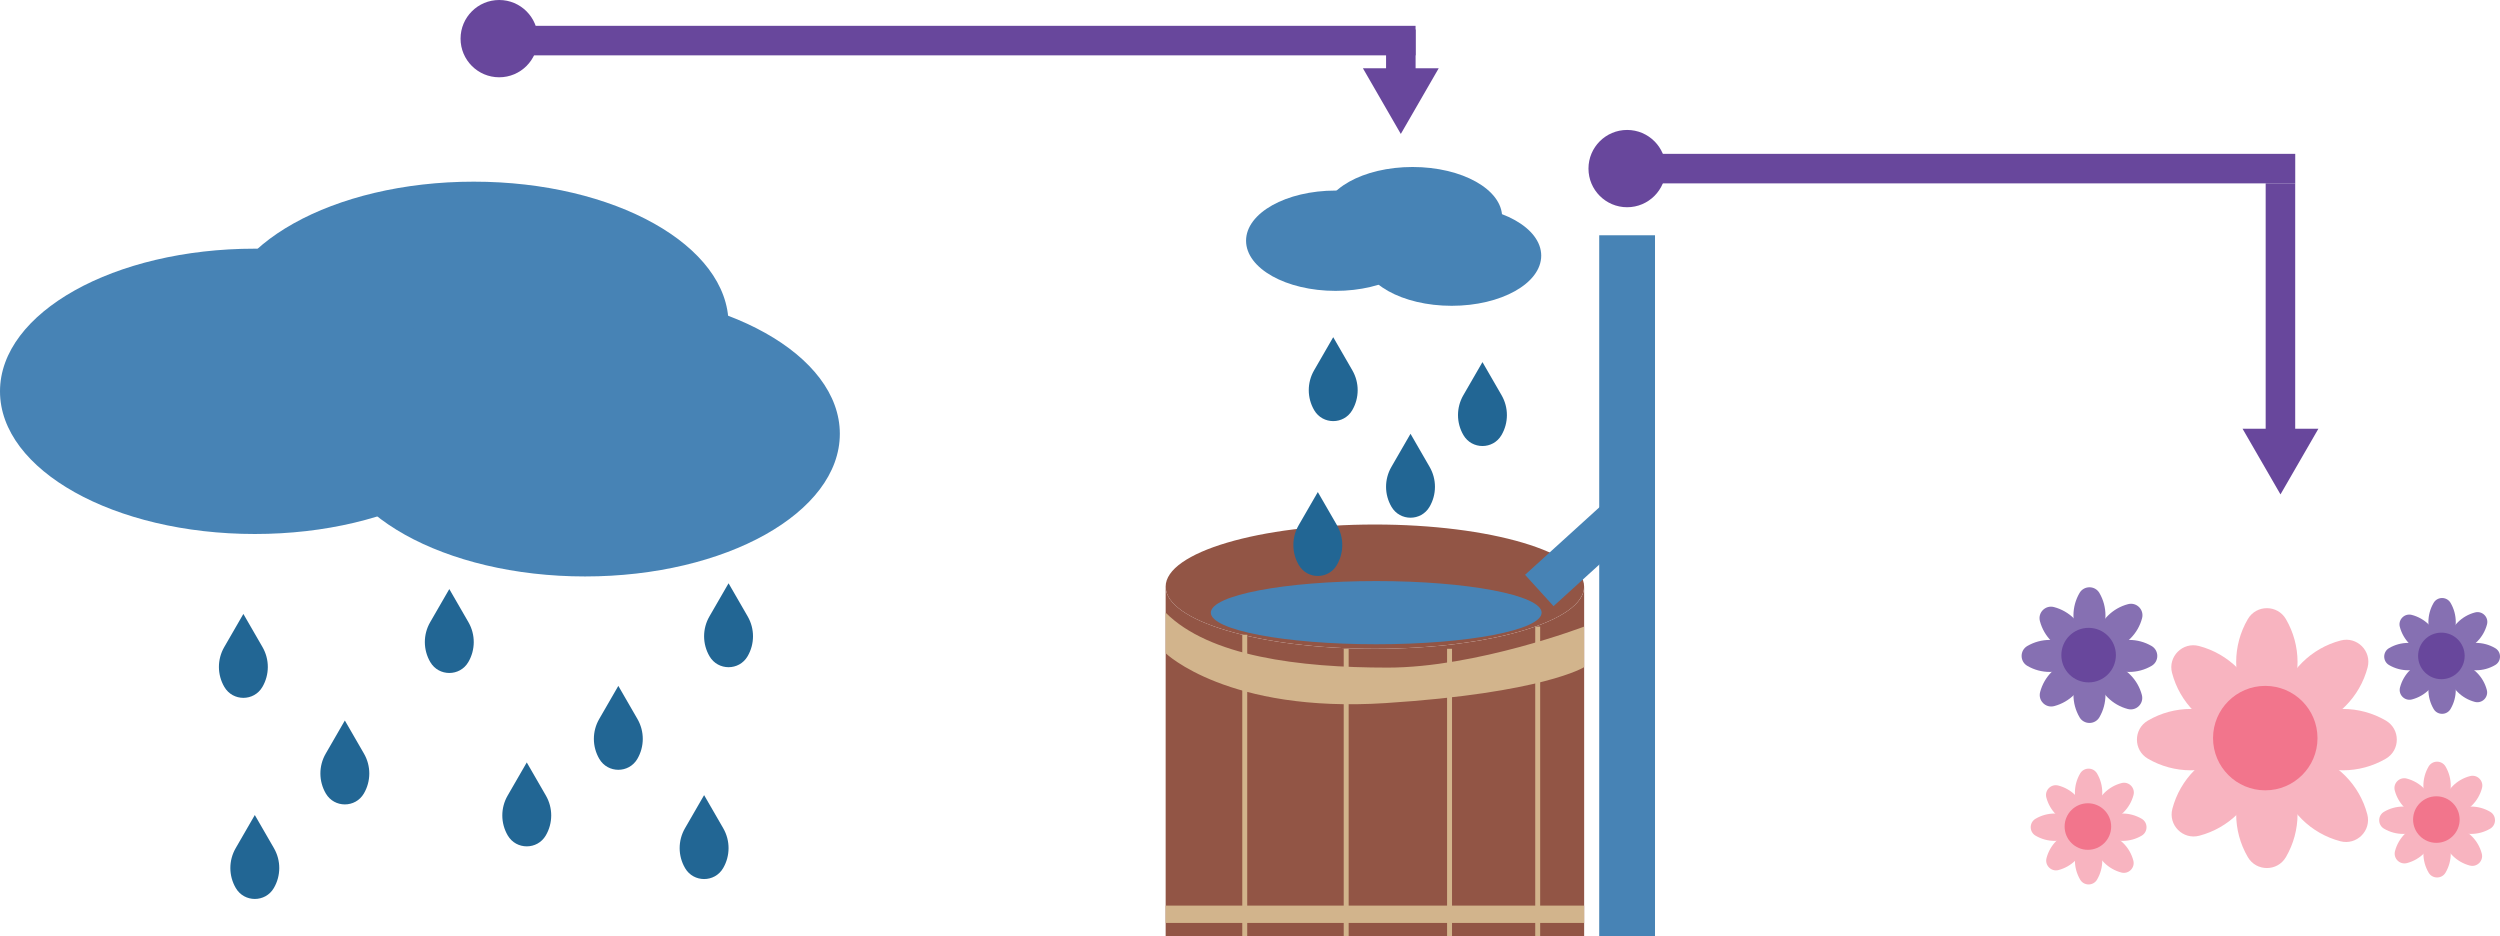 <?xml version="1.0" encoding="UTF-8"?>
<svg id="Layer_1" xmlns="http://www.w3.org/2000/svg" viewBox="0 0 688.35 257.85">
  <defs>
    <style>
      .cls-1 {
        fill: #8670b2;
      }

      .cls-2 {
        fill: #226694;
      }

      .cls-3 {
        fill: #925545;
      }

      .cls-4 {
        fill: #68479c;
      }

      .cls-5 {
        fill: #4783b5;
      }

      .cls-6 {
        fill: #f2758c;
      }

      .cls-7 {
        fill: #f8b4c0;
      }

      .cls-8 {
        fill: tan;
      }
    </style>
  </defs>
  <ellipse class="cls-5" cx="70.16" cy="107.75" rx="70.16" ry="39.28"/>
  <ellipse class="cls-5" cx="130.44" cy="89.3" rx="70.16" ry="39.28"/>
  <ellipse class="cls-5" cx="161.08" cy="119.44" rx="70.16" ry="39.28"/>
  <ellipse class="cls-5" cx="367.75" cy="66.28" rx="24.66" ry="13.81"/>
  <ellipse class="cls-5" cx="388.94" cy="59.79" rx="24.66" ry="13.81"/>
  <ellipse class="cls-5" cx="399.7" cy="70.39" rx="24.66" ry="13.81"/>
  <path class="cls-2" d="M67.01,169.04l5.27,9.13c1.96,3.4,1.95,7.59-.03,10.97h0c-2.34,4.01-8.14,4.01-10.48,0h0c-1.98-3.39-1.99-7.58-.03-10.97l5.27-9.13Z"/>
  <path class="cls-2" d="M170.25,188.85l5.27,9.13c1.96,3.4,1.95,7.59-.03,10.97h0c-2.34,4.01-8.14,4.01-10.48,0h0c-1.98-3.39-1.99-7.58-.03-10.97l5.27-9.13Z"/>
  <path class="cls-2" d="M123.71,162.19l5.27,9.13c1.96,3.4,1.95,7.59-.03,10.97h0c-2.34,4.01-8.14,4.01-10.48,0h0c-1.98-3.39-1.99-7.58-.03-10.97l5.27-9.13Z"/>
  <path class="cls-2" d="M94.95,198.38l5.27,9.13c1.96,3.4,1.95,7.59-.03,10.97h0c-2.34,4.01-8.14,4.01-10.48,0h0c-1.98-3.39-1.99-7.58-.03-10.97l5.27-9.13Z"/>
  <path class="cls-2" d="M145.04,209.93l5.27,9.13c1.96,3.4,1.95,7.59-.03,10.97h0c-2.34,4.01-8.14,4.01-10.48,0h0c-1.98-3.39-1.99-7.58-.03-10.97l5.27-9.13Z"/>
  <path class="cls-2" d="M200.6,160.6l5.27,9.13c1.96,3.4,1.95,7.59-.03,10.97h0c-2.34,4.01-8.14,4.01-10.48,0h0c-1.98-3.39-1.99-7.58-.03-10.97l5.27-9.13Z"/>
  <path class="cls-2" d="M193.87,218.93l5.27,9.13c1.96,3.4,1.95,7.59-.03,10.97h0c-2.34,4.01-8.14,4.01-10.48,0h0c-1.98-3.39-1.99-7.58-.03-10.97l5.27-9.13Z"/>
  <path class="cls-2" d="M70.16,224.41l5.27,9.13c1.96,3.4,1.95,7.59-.03,10.97h0c-2.34,4.01-8.14,4.01-10.48,0h0c-1.98-3.39-1.99-7.58-.03-10.97l5.27-9.13Z"/>
  <g>
    <path class="cls-7" d="M624.16,203.23l5.3,9.18c4.22,7.31,4.19,16.31-.06,23.59h0c-2.34,4.01-8.14,4.01-10.48,0h0c-4.26-7.28-4.28-16.29-.06-23.59l5.3-9.18Z"/>
    <path class="cls-7" d="M624.16,203.23l5.3-9.18c4.22-7.31,4.19-16.31-.06-23.59h0c-2.34-4.01-8.14-4.01-10.48,0h0c-4.26,7.28-4.28,16.29-.06,23.59l5.3,9.18Z"/>
    <path class="cls-7" d="M624.16,203.65l-9.18,5.3c-7.31,4.22-16.31,4.19-23.59-.06h0c-4.01-2.34-4.01-8.14,0-10.48h0c7.28-4.26,16.29-4.28,23.59-.06l9.18,5.3Z"/>
    <path class="cls-7" d="M624.16,203.65l9.18,5.3c7.31,4.22,16.31,4.19,23.59-.06h0c4.01-2.34,4.01-8.14,0-10.48h0c-7.28-4.26-16.29-4.28-23.59-.06l-9.18,5.3Z"/>
    <path class="cls-7" d="M625.02,203.23l-2.74,10.24c-2.18,8.15-8.57,14.5-16.73,16.64h0c-4.49,1.18-8.59-2.92-7.41-7.41h0c2.14-8.16,8.49-14.54,16.64-16.73l10.24-2.74Z"/>
    <path class="cls-7" d="M625.02,203.23l10.24-2.74c8.15-2.18,14.5-8.57,16.64-16.73h0c1.18-4.49-2.92-8.59-7.41-7.41h0c-8.16,2.14-14.54,8.49-16.73,16.64l-2.74,10.24Z"/>
    <path class="cls-7" d="M624.93,204.75l-10.24-2.74c-8.15-2.18-14.5-8.57-16.64-16.73h0c-1.18-4.49,2.92-8.59,7.41-7.41h0c8.16,2.14,14.54,8.49,16.73,16.64l2.74,10.24Z"/>
    <path class="cls-7" d="M624.93,204.75l2.74,10.24c2.18,8.15,8.57,14.5,16.73,16.64h0c4.49,1.18,8.59-2.92,7.41-7.41h0c-2.14-8.16-8.49-14.54-16.64-16.73l-10.24-2.74Z"/>
    <circle class="cls-6" cx="623.72" cy="203.23" r="14.38"/>
  </g>
  <g>
    <path class="cls-1" d="M575.31,180.38l2.77,4.79c2.2,3.81,2.19,8.52-.03,12.32h0c-1.22,2.09-4.25,2.09-5.47,0h0c-2.22-3.8-2.23-8.51-.03-12.32l2.77-4.79Z"/>
    <path class="cls-1" d="M575.31,180.38l2.77-4.79c2.2-3.81,2.19-8.52-.03-12.32h0c-1.22-2.09-4.25-2.09-5.47,0h0c-2.22,3.8-2.23,8.51-.03,12.32l2.77,4.79Z"/>
    <path class="cls-1" d="M575.31,180.6l-4.79,2.77c-3.81,2.2-8.52,2.19-12.32-.03h0c-2.09-1.22-2.09-4.25,0-5.47h0c3.8-2.22,8.51-2.23,12.32-.03l4.79,2.77Z"/>
    <path class="cls-1" d="M575.31,180.6l4.79,2.77c3.81,2.2,8.52,2.19,12.32-.03h0c2.09-1.22,2.09-4.25,0-5.47h0c-3.8-2.22-8.51-2.23-12.32-.03l-4.79,2.77Z"/>
    <path class="cls-1" d="M575.76,180.38l-1.43,5.35c-1.14,4.25-4.47,7.57-8.73,8.69h0c-2.35.62-4.49-1.52-3.87-3.87h0c1.12-4.26,4.43-7.59,8.69-8.73l5.35-1.43Z"/>
    <path class="cls-1" d="M575.76,180.38l5.35-1.43c4.25-1.14,7.57-4.47,8.69-8.73h0c.62-2.35-1.52-4.49-3.87-3.87h0c-4.26,1.12-7.59,4.43-8.73,8.69l-1.43,5.35Z"/>
    <path class="cls-1" d="M575.71,181.18l-5.35-1.43c-4.25-1.14-7.57-4.47-8.69-8.73h0c-.62-2.35,1.52-4.49,3.87-3.87h0c4.26,1.12,7.59,4.43,8.73,8.69l1.43,5.35Z"/>
    <path class="cls-1" d="M575.71,181.18l1.43,5.35c1.14,4.25,4.47,7.57,8.73,8.69h0c2.35.62,4.49-1.52,3.87-3.87h0c-1.12-4.26-4.43-7.59-8.69-8.73l-5.35-1.43Z"/>
    <circle class="cls-4" cx="575.08" cy="180.38" r="7.51"/>
  </g>
  <g>
    <path class="cls-7" d="M671.03,225.66l2.36,4.09c1.88,3.26,1.87,7.27-.03,10.51h0c-1.04,1.79-3.63,1.79-4.67,0h0c-1.9-3.25-1.91-7.26-.03-10.51l2.36-4.09Z"/>
    <path class="cls-7" d="M671.03,225.66l2.36-4.09c1.88-3.26,1.87-7.27-.03-10.51h0c-1.04-1.79-3.63-1.79-4.67,0h0c-1.9,3.25-1.91,7.26-.03,10.51l2.36,4.09Z"/>
    <path class="cls-7" d="M671.03,225.85l-4.09,2.36c-3.26,1.88-7.27,1.87-10.51-.03h0c-1.79-1.04-1.79-3.63,0-4.67h0c3.25-1.9,7.26-1.91,10.51-.03l4.09,2.36Z"/>
    <path class="cls-7" d="M671.03,225.85l4.09,2.36c3.26,1.88,7.27,1.87,10.51-.03h0c1.79-1.04,1.79-3.63,0-4.67h0c-3.25-1.9-7.26-1.91-10.51-.03l-4.09,2.36Z"/>
    <path class="cls-7" d="M671.41,225.66l-1.22,4.56c-.97,3.63-3.82,6.46-7.45,7.42h0c-2,.53-3.83-1.3-3.3-3.3h0c.95-3.64,3.78-6.48,7.42-7.45l4.56-1.22Z"/>
    <path class="cls-7" d="M671.41,225.66l4.56-1.22c3.63-.97,6.46-3.82,7.42-7.45h0c.53-2-1.3-3.83-3.3-3.3h0c-3.64.95-6.48,3.78-7.45,7.42l-1.22,4.56Z"/>
    <path class="cls-7" d="M671.36,226.34l-4.56-1.22c-3.63-.97-6.46-3.82-7.42-7.45h0c-.53-2,1.3-3.83,3.3-3.3h0c3.64.95,6.48,3.78,7.45,7.42l1.22,4.56Z"/>
    <path class="cls-7" d="M671.36,226.34l1.22,4.56c.97,3.63,3.82,6.46,7.45,7.42h0c2,.53,3.83-1.3,3.3-3.3h0c-.95-3.64-3.78-6.48-7.42-7.45l-4.56-1.22Z"/>
    <circle class="cls-6" cx="670.83" cy="225.66" r="6.41"/>
  </g>
  <g>
    <path class="cls-1" d="M672.41,180.6l2.36,4.09c1.88,3.26,1.87,7.27-.03,10.51h0c-1.04,1.79-3.63,1.79-4.67,0h0c-1.9-3.25-1.91-7.26-.03-10.51l2.36-4.09Z"/>
    <path class="cls-1" d="M672.41,180.6l2.36-4.09c1.88-3.26,1.87-7.27-.03-10.51h0c-1.04-1.79-3.63-1.79-4.67,0h0c-1.9,3.25-1.91,7.26-.03,10.51l2.36,4.09Z"/>
    <path class="cls-1" d="M672.41,180.79l-4.09,2.36c-3.26,1.88-7.27,1.87-10.51-.03h0c-1.79-1.04-1.79-3.63,0-4.67h0c3.25-1.9,7.26-1.91,10.51-.03l4.09,2.36Z"/>
    <path class="cls-1" d="M672.41,180.79l4.09,2.36c3.26,1.88,7.27,1.87,10.51-.03h0c1.79-1.04,1.79-3.63,0-4.67h0c-3.25-1.9-7.26-1.91-10.51-.03l-4.09,2.36Z"/>
    <path class="cls-1" d="M672.79,180.6l-1.22,4.56c-.97,3.63-3.82,6.46-7.45,7.42h0c-2,.53-3.83-1.3-3.3-3.3h0c.95-3.64,3.78-6.48,7.42-7.45l4.56-1.22Z"/>
    <path class="cls-1" d="M672.79,180.6l4.56-1.22c3.63-.97,6.46-3.82,7.42-7.45h0c.53-2-1.3-3.83-3.3-3.3h0c-3.64.95-6.48,3.78-7.45,7.42l-1.22,4.56Z"/>
    <path class="cls-1" d="M672.75,181.28l-4.56-1.22c-3.63-.97-6.46-3.82-7.42-7.45h0c-.53-2,1.3-3.83,3.3-3.3h0c3.64.95,6.48,3.78,7.45,7.42l1.22,4.56Z"/>
    <path class="cls-1" d="M672.75,181.28l1.22,4.56c.97,3.63,3.82,6.46,7.45,7.42h0c2,.53,3.83-1.3,3.3-3.3h0c-.95-3.64-3.78-6.48-7.42-7.45l-4.56-1.22Z"/>
    <circle class="cls-4" cx="672.21" cy="180.6" r="6.41"/>
  </g>
  <g>
    <path class="cls-7" d="M575.08,227.58l2.36,4.09c1.88,3.26,1.87,7.27-.03,10.51h0c-1.04,1.79-3.63,1.79-4.67,0h0c-1.9-3.25-1.91-7.26-.03-10.51l2.36-4.09Z"/>
    <path class="cls-7" d="M575.08,227.58l2.36-4.09c1.88-3.26,1.87-7.27-.03-10.51h0c-1.04-1.79-3.63-1.79-4.67,0h0c-1.9,3.25-1.91,7.26-.03,10.51l2.36,4.09Z"/>
    <path class="cls-7" d="M575.08,227.77l-4.09,2.36c-3.26,1.88-7.27,1.87-10.51-.03h0c-1.79-1.04-1.79-3.63,0-4.67h0c3.25-1.9,7.26-1.91,10.51-.03l4.09,2.36Z"/>
    <path class="cls-7" d="M575.08,227.77l4.09,2.36c3.26,1.88,7.27,1.87,10.51-.03h0c1.79-1.04,1.79-3.63,0-4.67h0c-3.25-1.9-7.26-1.91-10.51-.03l-4.09,2.36Z"/>
    <path class="cls-7" d="M575.46,227.58l-1.22,4.56c-.97,3.63-3.82,6.46-7.45,7.42h0c-2,.53-3.83-1.3-3.3-3.3h0c.95-3.64,3.78-6.48,7.42-7.45l4.56-1.22Z"/>
    <path class="cls-7" d="M575.46,227.58l4.56-1.22c3.63-.97,6.46-3.82,7.42-7.45h0c.53-2-1.3-3.83-3.3-3.3h0c-3.64.95-6.48,3.78-7.45,7.42l-1.22,4.56Z"/>
    <path class="cls-7" d="M575.42,228.26l-4.56-1.22c-3.63-.97-6.46-3.82-7.42-7.45h0c-.53-2,1.3-3.83,3.3-3.3h0c3.64.95,6.48,3.78,7.45,7.42l1.22,4.56Z"/>
    <path class="cls-7" d="M575.42,228.26l1.22,4.56c.97,3.63,3.82,6.46,7.45,7.42h0c2,.53,3.83-1.3,3.3-3.3h0c-.95-3.64-3.78-6.48-7.42-7.45l-4.56-1.22Z"/>
    <circle class="cls-6" cx="574.88" cy="227.58" r="6.41"/>
  </g>
  <g>
    <ellipse class="cls-3" cx="378.56" cy="161.53" rx="57.61" ry="17.11"/>
    <ellipse class="cls-5" cx="378.93" cy="168.69" rx="45.54" ry="8.7"/>
    <path class="cls-3" d="M378.56,178.64c-31.82,0-57.61-7.66-57.61-17.11v96.31h115.23v-96.31c0,9.45-25.79,17.11-57.61,17.11Z"/>
    <rect class="cls-8" x="342.05" y="174.77" width="1.36" height="83.08"/>
    <rect class="cls-8" x="369.98" y="178.64" width="1.36" height="79.2"/>
    <rect class="cls-8" x="398.44" y="178.64" width="1.36" height="79.2"/>
    <rect class="cls-8" x="422.71" y="172.53" width="1.36" height="85.31"/>
    <rect class="cls-8" x="320.95" y="249.35" width="115.23" height="4.77"/>
    <path class="cls-8" d="M320.95,168.69v11.17s17.14,16.53,60.55,13.73c43.41-2.79,54.67-9.89,54.67-9.89v-11.17s-29.65,11.29-54.09,11.29-49.1-3.1-61.13-15.13Z"/>
    <rect class="cls-5" x="440.33" y="64.78" width="15.36" height="193.07"/>
    <rect class="cls-5" x="428.96" y="137.87" width="11.66" height="29.54" transform="translate(255.41 -271.82) rotate(47.75)"/>
  </g>
  <path class="cls-2" d="M362.85,135.48l5.27,9.13c1.96,3.4,1.95,7.59-.03,10.97h0c-2.34,4.01-8.14,4.01-10.48,0h0c-1.98-3.39-1.99-7.58-.03-10.97l5.27-9.13Z"/>
  <path class="cls-2" d="M388.37,119.44l5.27,9.13c1.96,3.4,1.95,7.59-.03,10.97h0c-2.34,4.01-8.14,4.01-10.48,0h0c-1.98-3.39-1.99-7.58-.03-10.97l5.27-9.13Z"/>
  <path class="cls-2" d="M408.18,99.7l5.27,9.13c1.96,3.4,1.95,7.59-.03,10.97h0c-2.34,4.01-8.14,4.01-10.48,0h0c-1.98-3.39-1.99-7.58-.03-10.97l5.27-9.13Z"/>
  <path class="cls-2" d="M367.09,92.84l5.27,9.13c1.96,3.4,1.95,7.59-.03,10.97h0c-2.34,4.01-8.14,4.01-10.48,0h0c-1.98-3.39-1.99-7.58-.03-10.97l5.27-9.13Z"/>
  <circle class="cls-4" cx="137.45" cy="10.64" r="10.64"/>
  <circle class="cls-4" cx="448.01" cy="46.42" r="10.64"/>
  <rect class="cls-4" x="145.04" y="7.11" width="244.72" height="8.13"/>
  <rect class="cls-4" x="442.02" y="42.36" width="189.95" height="8.13"/>
  <rect class="cls-4" x="378.58" y="11.17" width="14.24" height="8.13" transform="translate(400.94 -370.46) rotate(90)"/>
  <rect class="cls-4" x="593.59" y="80.74" width="68.62" height="8.13" transform="translate(712.7 -543.11) rotate(90)"/>
  <polygon class="cls-4" points="627.91 136.13 638.35 118.04 617.46 118.04 627.91 136.13"/>
  <polygon class="cls-4" points="385.7 36.88 396.14 18.79 375.26 18.79 385.7 36.88"/>
</svg>